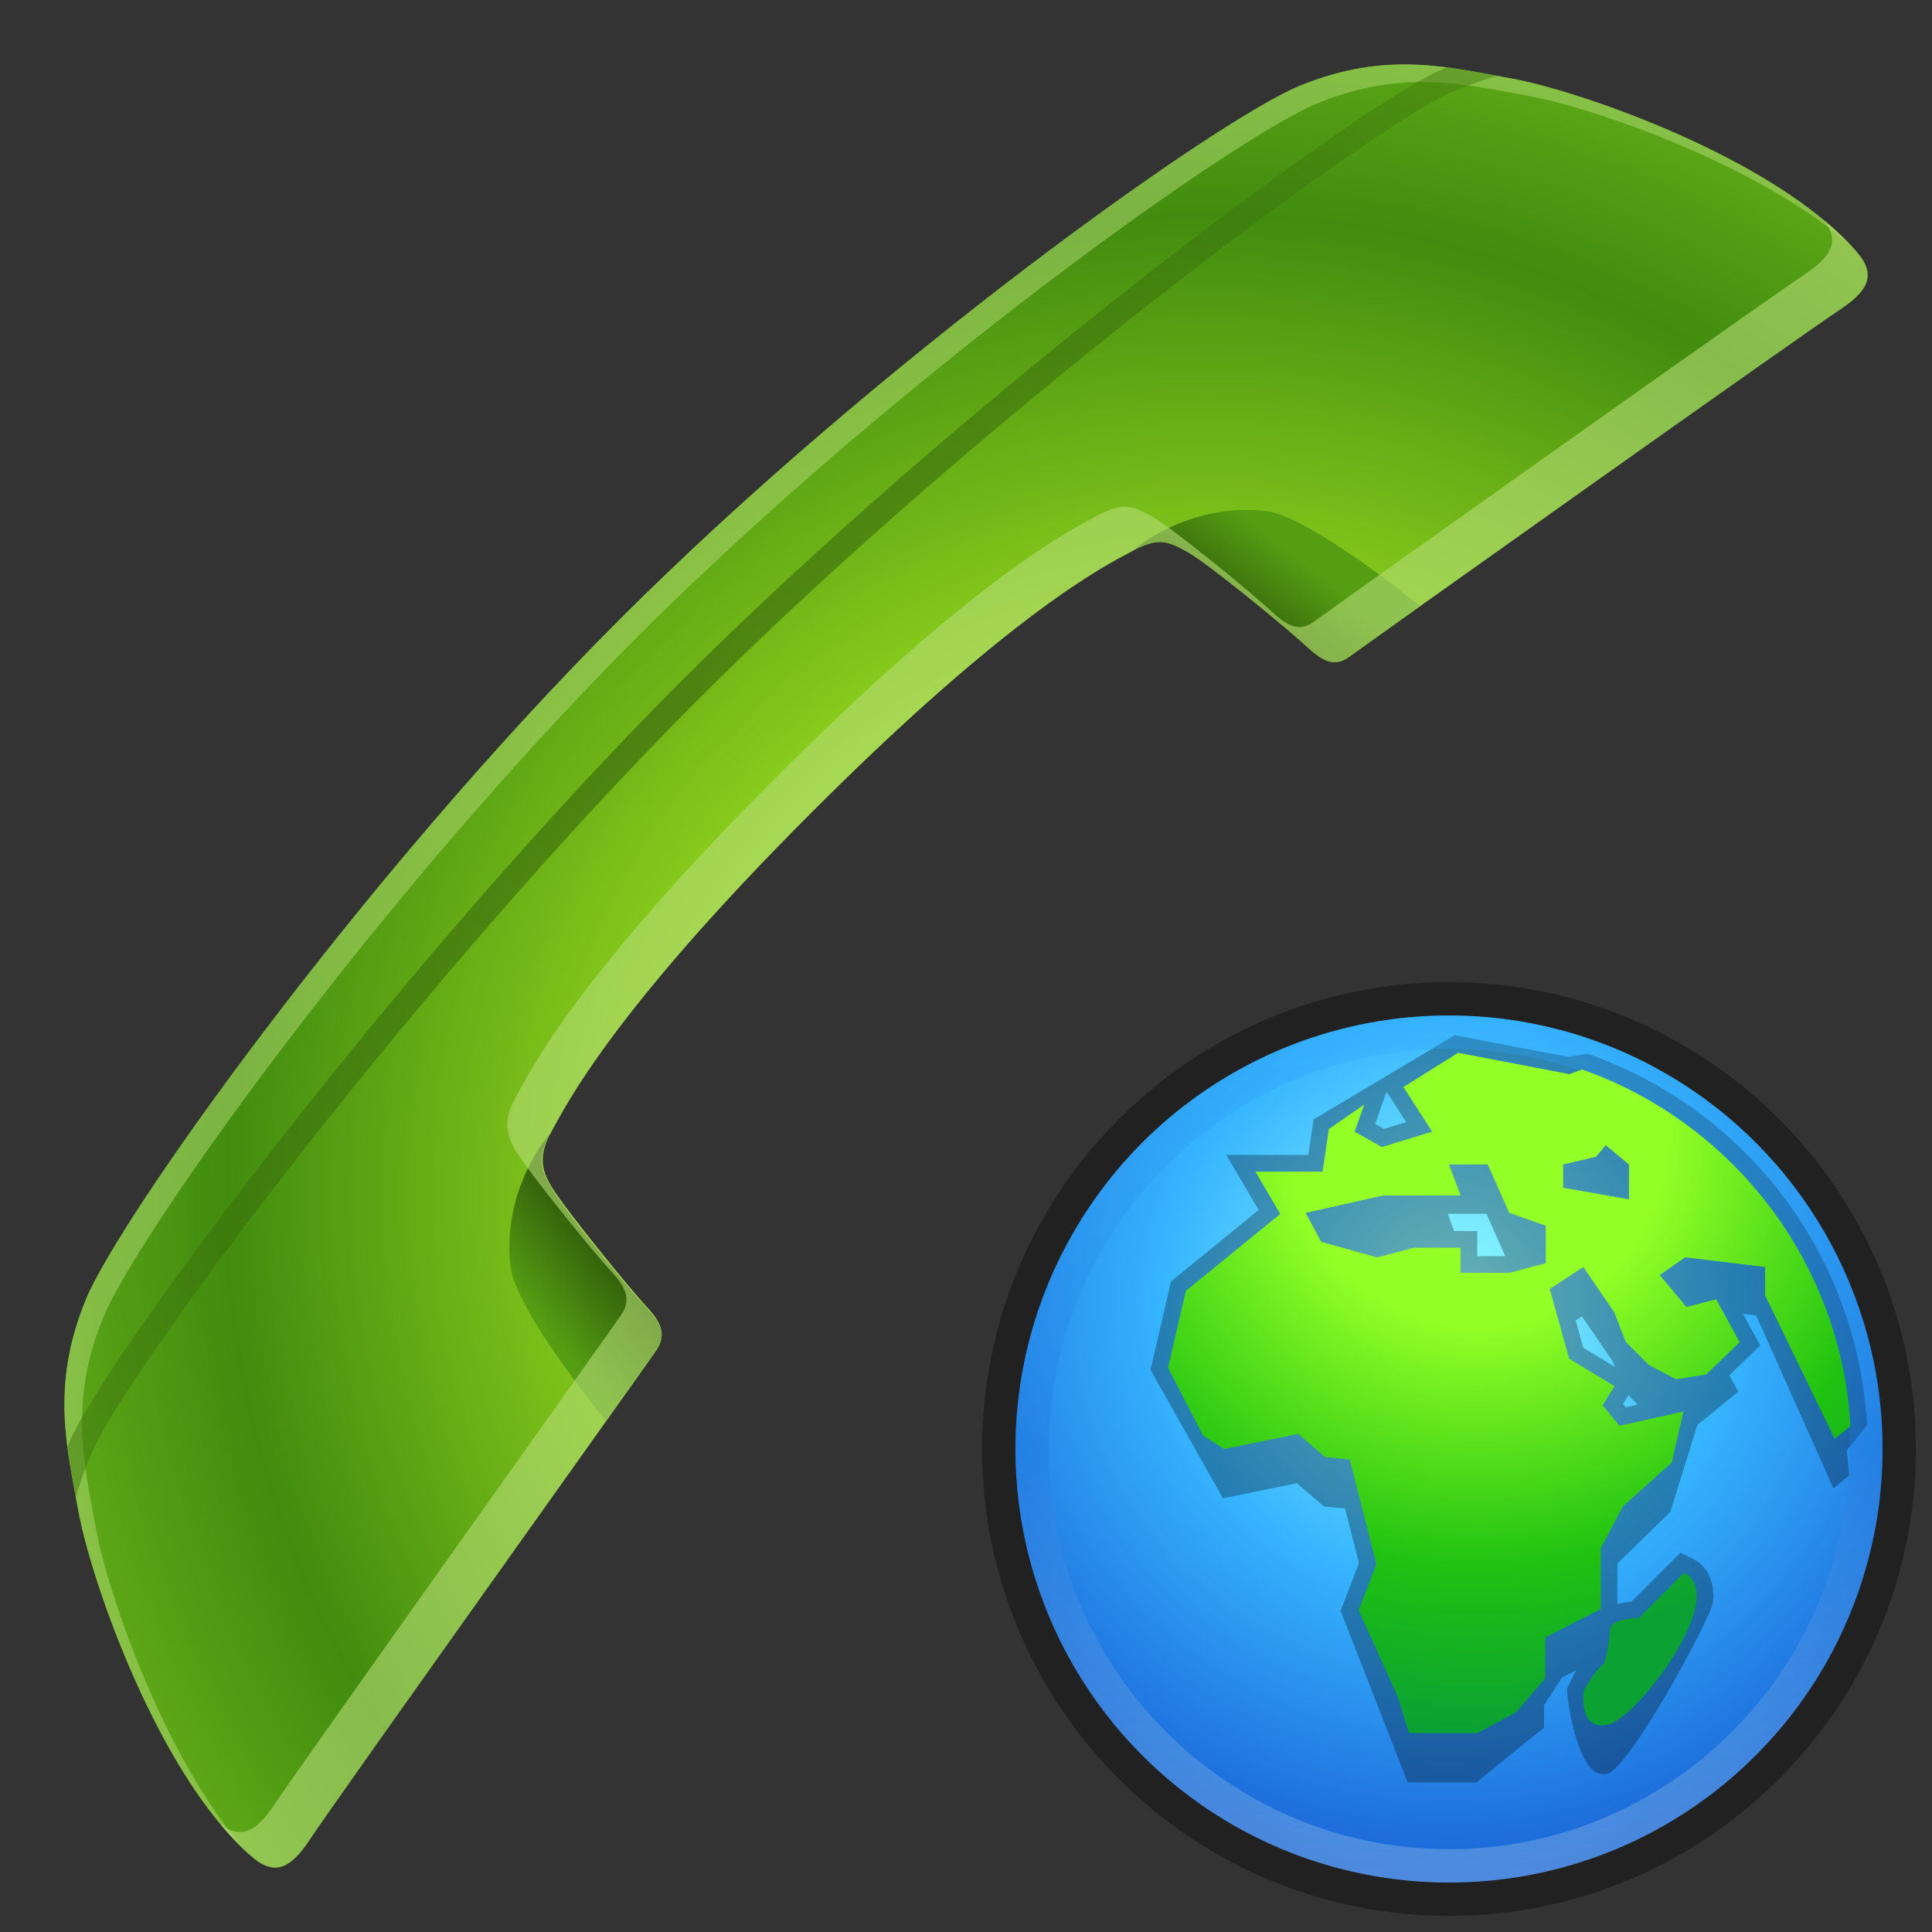 <?xml version="1.0" ?>
<!DOCTYPE svg  PUBLIC '-//W3C//DTD SVG 1.1//EN'  'http://www.w3.org/Graphics/SVG/1.1/DTD/svg11.dtd'>
<svg height="60" viewBox="0 0 60 60" width="60" xmlns="http://www.w3.org/2000/svg" xmlns:xlink="http://www.w3.org/1999/xlink">
<rect x="0" y="0" width="60" height="60" fill="#333333" stroke="none"/>
<g>
<defs>
</defs>
<radialGradient cx="-1627.369" cy="-2479.008" gradientTransform="matrix(0.707 0.707 -0.707 0.707 -564.62 2940.372)" gradientUnits="userSpaceOnUse" id="SVGID_1_" r="45.665">
	<stop offset="0.297" style="stop-color:#A7E722"/>
	<stop offset="0.667" style="stop-color:#428C0F"/>
	<stop offset="0.794" style="stop-color:#5CA617"/>
</radialGradient>
<path d="M20.37,41.951c0.299-0.437,0.233-0.799-0.258-1.332c-0.617-0.666-2.567-3.084-2.968-3.737  c-0.353-0.575-0.411-1.02-0.034-1.71c0.473-0.865,1.915-3.764,8.107-9.956c6.192-6.192,9.084-7.646,9.956-8.108  c0.76-0.399,1.037-0.344,1.711,0.036c0.666,0.376,3.068,2.352,3.734,2.967c0.535,0.492,0.873,0.588,1.301,0.274  c0.752-0.551,13.828-9.843,15.229-10.774c0.85-0.565,1.141-1.062,0.523-1.779c-2.477-2.889-8.594-5.015-10.752-5.399  c-1.922-0.345-3.875-0.873-6.564,0.236c-2.561,1.053-13.076,8.534-21.113,16.571C11.203,27.277,3.722,37.795,2.668,40.352  c-1.108,2.691-0.581,4.645-0.236,6.567c0.387,2.158,2.511,8.275,5.4,10.752c0.718,0.616,1.213,0.323,1.777-0.525  C10.542,55.745,19.852,42.705,20.37,41.951z" fill="url(#SVGID_1_)"/>
<linearGradient gradientTransform="matrix(0.707 0.707 -0.707 0.707 -564.62 2940.372)" gradientUnits="userSpaceOnUse" id="SVGID_2_" x1="-1639.343" x2="-1638.911" y1="-2494.982" y2="-2491.407">
	<stop offset="0" style="stop-color:#559D13"/>
	<stop offset="1" style="stop-color:#284F09"/>
</linearGradient>
<path d="M35.172,17.107c0.76-0.399,1.037-0.344,1.711,0.036c0.666,0.376,3.068,2.352,3.734,2.967  c0.535,0.492,0.873,0.588,1.301,0.274c0.047-0.034,0.063-0.046,0.064-0.046c0.252-0.184,1.031-0.739,2.119-1.514  c-0.252-0.205-3.469-2.809-4.801-2.956C36.855,15.598,35.172,17.107,35.172,17.107z" fill="url(#SVGID_2_)"/>
<linearGradient gradientTransform="matrix(0.707 0.707 0.707 -0.707 -1696.83 4072.586)" gradientUnits="userSpaceOnUse" id="SVGID_3_" x1="-1639.347" x2="-1638.915" y1="4063.056" y2="4066.632">
	<stop offset="0" style="stop-color:#559D13"/>
	<stop offset="1" style="stop-color:#284F09"/>
</linearGradient>
<path d="M17.092,35.188c-0.401,0.763-0.346,1.039,0.035,1.714c0.376,0.665,2.351,3.067,2.967,3.737  c0.492,0.53,0.587,0.869,0.274,1.297c-0.035,0.049-0.046,0.063-0.046,0.063c-0.183,0.253-0.738,1.032-1.515,2.12  c-0.203-0.252-2.807-3.469-2.956-4.8C15.579,36.875,17.092,35.188,17.092,35.188z" fill="url(#SVGID_3_)"/>
<path d="M2.979,47.466c-0.344-1.923-0.873-3.877,0.235-6.567c1.054-2.557,8.535-13.074,16.573-21.112  C27.825,11.749,38.34,4.268,40.9,3.215c2.689-1.108,4.643-0.581,6.566-0.236c1.98,0.354,7.297,2.178,10.07,4.711  c-2.553-2.815-8.496-4.879-10.619-5.258c-1.922-0.345-3.875-0.873-6.564,0.236c-2.561,1.053-13.076,8.534-21.113,16.571  C11.203,27.277,3.722,37.795,2.668,40.352c-1.108,2.691-0.581,4.645-0.236,6.567c0.378,2.122,2.441,8.065,5.258,10.617  C5.156,54.763,3.333,49.448,2.979,47.466z" fill="#B5DC77" opacity="0.5"/>
<path d="M20.37,41.951c0.299-0.437,0.233-0.799-0.258-1.332c-0.617-0.666-2.567-3.084-2.968-3.737  c-0.353-0.575-0.411-1.02-0.034-1.71c0.473-0.865,1.915-3.764,8.107-9.956c6.192-6.192,9.084-7.646,9.956-8.108  c0.76-0.399,1.037-0.344,1.711,0.036c0.666,0.376,3.068,2.352,3.734,2.967c0.535,0.492,0.873,0.588,1.301,0.274  c0.752-0.551,13.828-9.843,15.229-10.774c0.85-0.565,1.141-1.062,0.523-1.779c-0.291-0.339-0.635-0.665-1.012-0.982  c0.488,0.658,0.197,1.134-0.607,1.667c-1.4,0.932-14.475,10.224-15.227,10.775c-0.43,0.313-0.768,0.218-1.299-0.273  c-0.668-0.618-3.07-2.592-3.738-2.969c-0.672-0.38-0.949-0.436-1.711-0.035c-0.869,0.462-3.763,1.915-9.955,8.107  c-6.192,6.192-7.635,9.092-8.107,9.956c-0.378,0.69-0.32,1.135,0.035,1.711c0.4,0.651,2.351,3.069,2.967,3.736  c0.493,0.533,0.558,0.896,0.259,1.332c-0.518,0.755-9.828,13.794-10.76,15.195c-0.534,0.803-1.009,1.098-1.666,0.606  c0.314,0.378,0.643,0.723,0.982,1.013c0.718,0.616,1.213,0.323,1.777-0.525C10.542,55.745,19.852,42.705,20.37,41.951z" fill="#B5DC77" opacity="0.6"/>
<linearGradient gradientTransform="matrix(0.707 0.707 -0.707 0.707 -608.141 2931.325)" gradientUnits="userSpaceOnUse" id="SVGID_4_" x1="-1610.522" x2="-1610.522" y1="-2533.347" y2="-2471.428">
	<stop offset="0" style="stop-color:#447F0F"/>
	<stop offset="0.5" style="stop-color:#284F09"/>
	<stop offset="1" style="stop-color:#40790E"/>
</linearGradient>
<path d="M2.899,45.012c1.275-2.776,10.299-14.805,18.804-23.31  c8.505-8.506,20.531-17.529,23.309-18.803c0.527-0.241,1.02-0.411,1.492-0.545c-0.512-0.096-1.031-0.19-1.566-0.26  c-0.086,0.036-0.162,0.063-0.248,0.102c-2.818,1.293-14.972,10.397-23.534,18.958c-8.562,8.562-17.667,20.715-18.96,23.535  c-0.038,0.086-0.063,0.165-0.101,0.25c0.071,0.534,0.165,1.054,0.259,1.564C2.489,46.03,2.658,45.539,2.899,45.012z" fill="url(#SVGID_4_)" opacity="0.5"/>
<rect fill="none" height="60" width="60"/>
</g>
<g transform="matrix(1 0 0 1 30 30)">
<defs>
</defs>
<rect fill="none" height="30" width="30"/>
<path d="M15,29.5C7.004,29.5,0.5,22.996,0.5,15C0.5,7.004,7.004,0.5,15,0.5  c7.995,0,14.5,6.505,14.5,14.5S22.995,29.5,15,29.5L15,29.5z" enable-background="new    " opacity="0.35"/>
<radialGradient cx="435.229" cy="910.635" gradientTransform="matrix(0.618 0 0 0.618 -253.971 -552.433)" gradientUnits="userSpaceOnUse" id="SVGID_1__" r="28.704">
	<stop offset="0" style="stop-color:#94FFFF"/>
	<stop offset="0.5" style="stop-color:#36B5FF"/>
	<stop offset="1" style="stop-color:#1B66D8"/>
</radialGradient>
<circle cx="15" cy="15" fill="url(#SVGID_1__)" r="13.464"/>
<path d="M27.983,14.263c-0.299-5.259-3.704-9.788-8.679-11.54l-0.605,0.1L15.18,2.15  l-4.386,2.615l-0.165,1.102H8.083l1.006,1.71L6.365,9.8l-0.635,2.744l2.25,3.987l2.297-0.469l0.839,0.723l0.655,0.064l0.433,1.691  l-0.571,1.484l2.084,5.332h2.126l2.107-1.701v-0.695l0.557-0.863l0.459-0.236c-0.116,0.18-0.3,0.586-0.3,0.586  c-0.02,0.139,0.299,2.855,1.234,2.643c0.711-0.16,3.248-4.873,3.296-5.322c0.096-0.887-0.387-1.252-0.683-1.391l-0.329-0.156  l-1.515,1.52c-0.162,0.012-0.309,0.039-0.44,0.078v-1.26l1.645-1.605l0.837-2.698l1.275-1.038l-0.28-0.508l0.962-0.926l-0.538-0.979  l0.41,0.049l2.396,5.362l0.49-0.39c-0.015-0.262-0.043-0.521-0.073-0.779L27.983,14.263z M15.161,8.231l-0.2-0.535h1.202  l0.586,1.316h-0.871V8.23L15.161,8.231L15.161,8.231z M19.129,10.882l0.961,1.402l0.064,0.168l-0.984-0.595l-0.234-0.848  L19.129,10.882z M20.573,13.331l0.29,0.29l-0.375,0.084l-0.085-0.104L20.573,13.331z M13.06,3.903l0.611,0.946l-0.694,0.212  l-0.271-0.154L13.06,3.903z" enable-background="new    " opacity="0.3"/>
<linearGradient gradientTransform="matrix(1.765 0 0 1.765 -572.979 -733.58)" gradientUnits="userSpaceOnUse" id="SVGID_2__" x1="333.19" x2="333.19" y1="416.604" y2="431.905">
	<stop offset="0" style="stop-color:#31A7F8"/>
	<stop offset="0.497" style="stop-color:#1E74DC"/>
	<stop offset="1" style="stop-color:#C8E4EB"/>
</linearGradient>
<path d="M15,1.536C7.564,1.536,1.536,7.565,1.536,15  c0,7.439,6.029,13.464,13.464,13.464c7.438,0,13.465-6.027,13.465-13.464C28.465,7.565,22.438,1.536,15,1.536z M15,27.428  C8.146,27.428,2.571,21.854,2.571,15C2.571,8.147,8.146,2.571,15,2.571S27.428,8.147,27.428,15  C27.428,21.854,21.854,27.428,15,27.428z" enable-background="new    " fill="url(#SVGID_2__)" opacity="0.3"/>
<radialGradient cx="333.631" cy="418.627" gradientTransform="matrix(1.765 0 0 1.765 -572.979 -733.58)" gradientUnits="userSpaceOnUse" id="SVGID_3__" r="9.043">
	<stop offset="0" style="stop-color:#94FF26"/>
	<stop offset="0.315" style="stop-color:#94FF26"/>
	<stop offset="0.727" style="stop-color:#1FC211"/>
	<stop offset="1" style="stop-color:#0BA133"/>
</radialGradient>
<path d="M22.296,18.848l-1.401,1.402c0,0-0.848,0-0.887,0.336c-0.02,0.145-0.065,0.771-0.208,1.094  c-0.282,0.195-0.619,0.842-0.619,0.842s-0.175,1.25,0.761,1.037C20.871,23.35,23.734,19.523,22.296,18.848z" fill="url(#SVGID_3__)"/>
<radialGradient cx="333.63" cy="418.621" gradientTransform="matrix(1.765 0 0 1.765 -572.979 -733.58)" gradientUnits="userSpaceOnUse" id="SVGID_4__" r="10.466">
	<stop offset="0" style="stop-color:#94FF26"/>
	<stop offset="0.315" style="stop-color:#94FF26"/>
	<stop offset="0.727" style="stop-color:#1FC211"/>
	<stop offset="1" style="stop-color:#0BA133"/>
</radialGradient>
<path d="M19.132,3.213c-0.23,0.087-0.387,0.146-0.387,0.146l-3.463-0.663L13.583,3.76l0.894,1.383  l-1.563,0.48l-0.842-0.48l0.296-0.84l-1.098,0.76l-0.196,1.324H8.988L9.759,7.7l-2.932,2.39l-0.552,2.387l1.088,2.107L8.018,15  l2.297-0.469l0.839,0.721l0.763,0.074l0.83,3.246l-0.552,1.436l1.22,2.697l0.343,1.119h2.126l1.202-0.65l0.905-1.053V20.85  l1.724-0.881v-1.885l0.681-1.297l1.521-1.366l0.363-1.585l-1.988,0.443l-0.522-0.637l0.371-0.594l-1.411-0.854l-0.601-2.164  l1.042-0.68l0.96,1.402l0.359,0.922l0.722,0.721l0.842,0.44l0.936-0.151l1.039-1l-0.731-1.334l-0.921,0.24l-0.833-0.991l0.791-0.552  l2.482,0.301v0.883l2.161,4.452l0.491-0.393C27.176,9.158,23.783,4.849,19.132,3.213z M18.004,9.23l-1.134,0.3h-1.511V8.749h-1.443  L12.774,9.05l-1.741-0.482l-0.482-0.901l2.404-0.541h2.406L15,6.164h1.202l0.67,1.503l1.134,0.398V9.23H18.004z M20.589,7.247  l-2.044-0.361V6.165l1.022-0.24l0.3-0.36l0.722,0.6V7.247L20.589,7.247z" fill="url(#SVGID_4__)"/>
</g>
</svg>